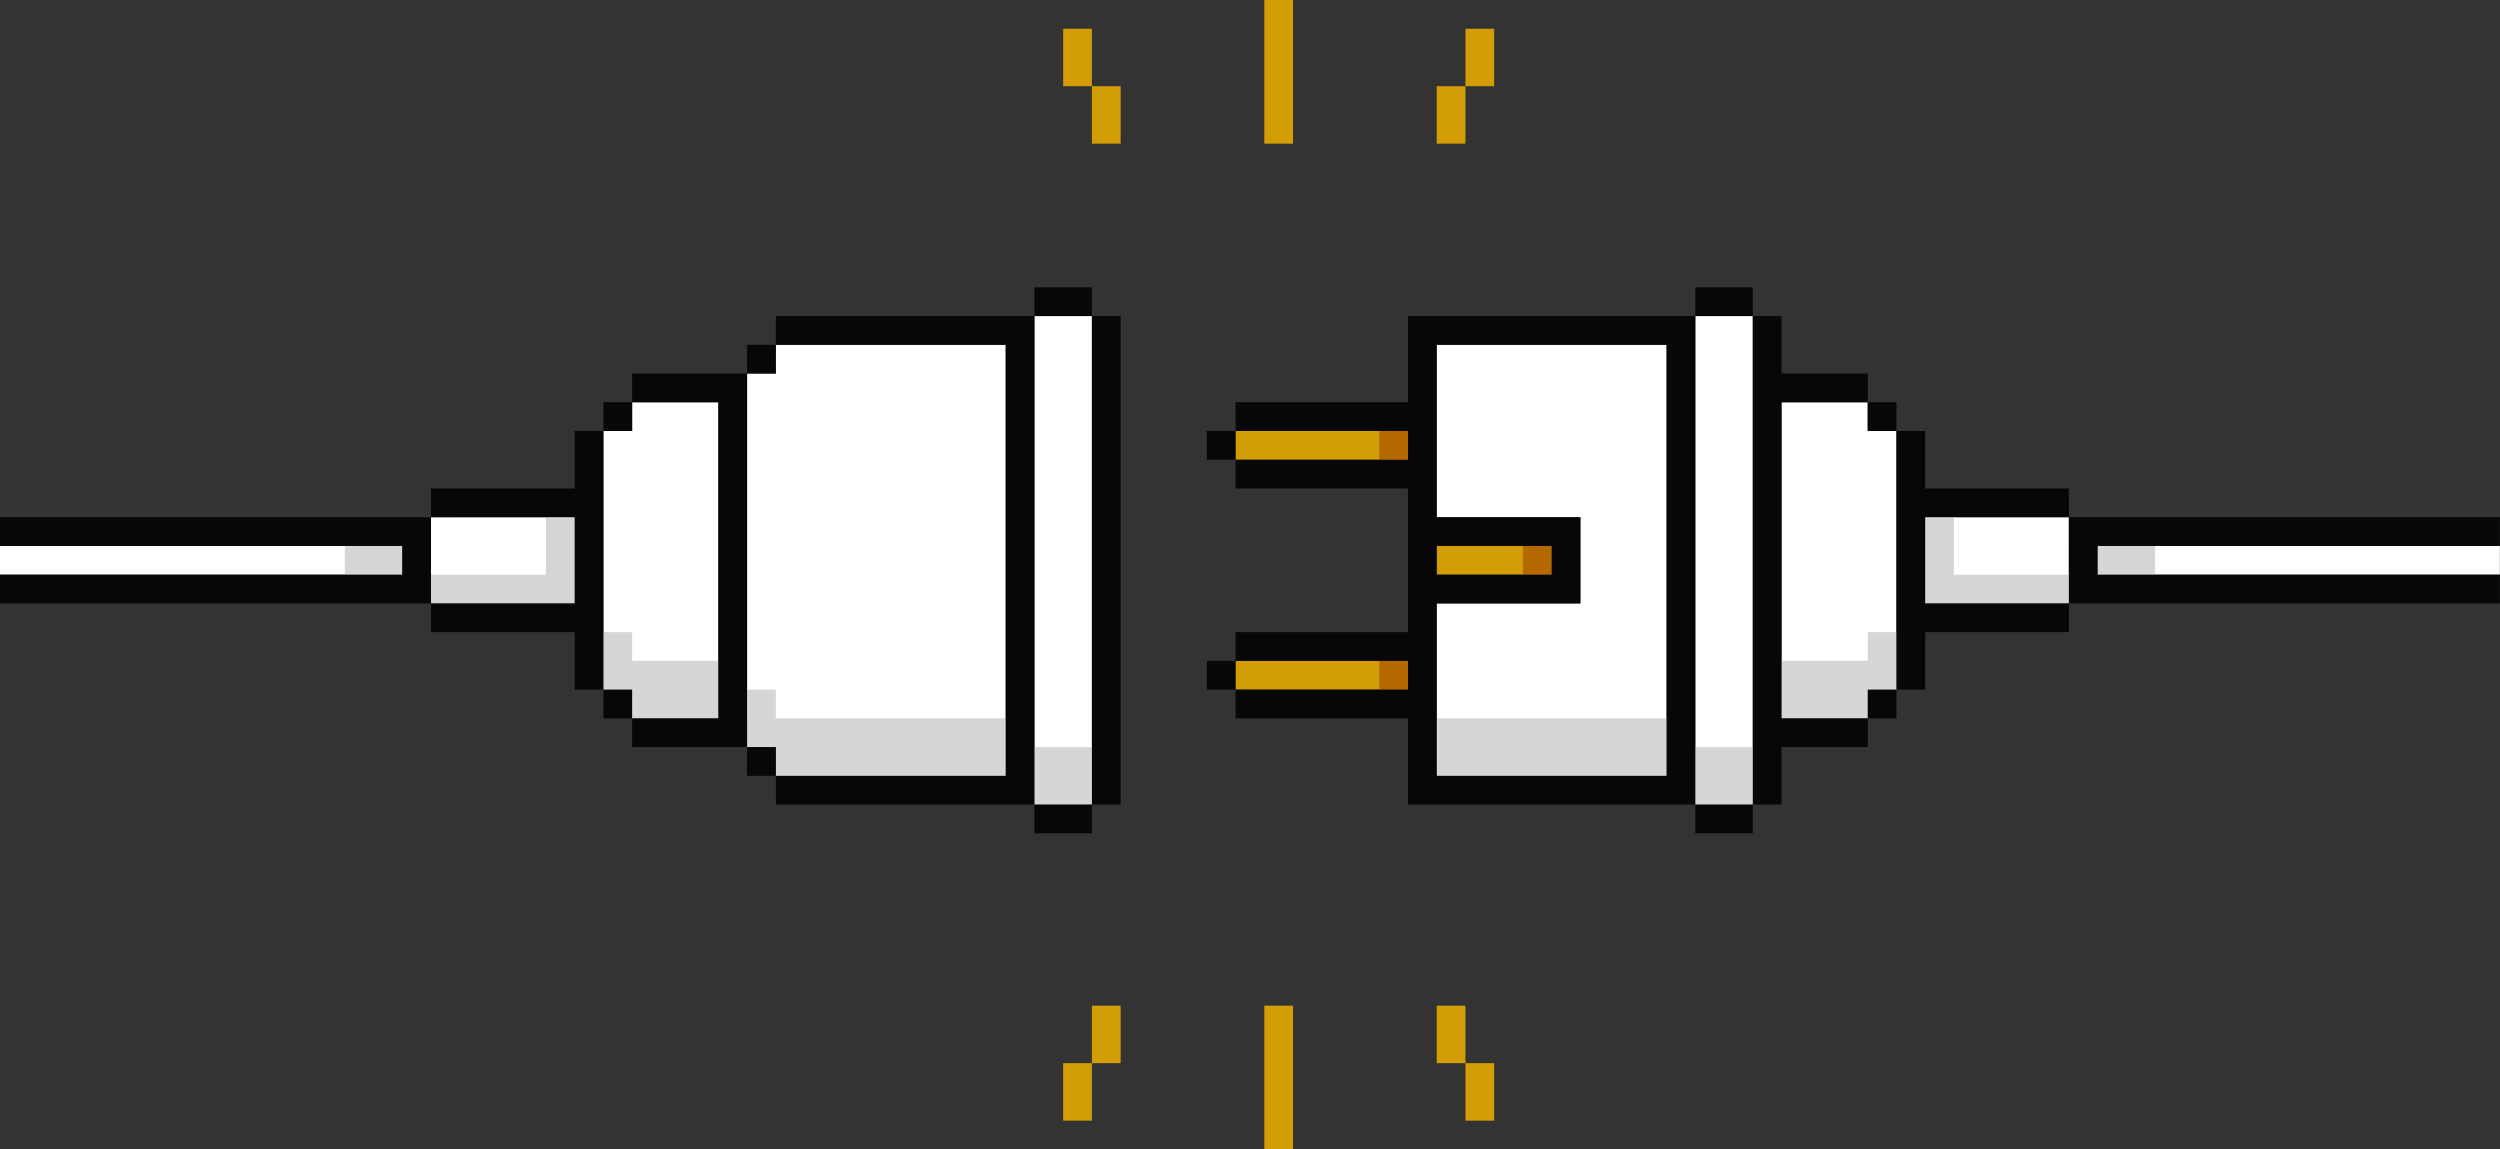 <?xml version="1.0" encoding="UTF-8" standalone="no"?><!DOCTYPE svg PUBLIC "-//W3C//DTD SVG 1.1//EN" "http://www.w3.org/Graphics/SVG/1.1/DTD/svg11.dtd"><svg width="100%" height="100%" viewBox="0 0 15105 6945" version="1.1" xmlns="http://www.w3.org/2000/svg" xmlns:xlink="http://www.w3.org/1999/xlink" xml:space="preserve" xmlns:serif="http://www.serif.com/" style="fill-rule:evenodd;clip-rule:evenodd;stroke-linejoin:round;stroke-miterlimit:2;"><rect x="0" y="0" width="15105" height="6945" fill="#333333" stroke="none"/><g id="plugs"><path id="inner" d="M6597.21,4861.1l-347.208,-0l-0,-2951.38l347.208,-0l0,2951.38Zm3993.08,-0l-347.249,-0l-0,-2951.38l347.249,-0l0,2951.38Zm-4513.92,-173.584l-1388.88,0l-0,-2604.18l1388.88,0l-0,2604.18Zm-1736.08,-347.249l-520.846,-0l-0,-1909.71l520.846,0l-0,1909.71Zm-868.071,-694.413l-868.054,0l-0,-520.85l868.054,-0l-0,520.85Zm-1041.67,-173.629l-2430.55,-0l-0,-173.613l2430.55,0l0,173.613Zm12673.6,-0l-2430.54,-0l-0,-173.613l2430.54,0l-0,173.613Zm-2604.17,173.629l-868.042,0l0,-520.85l868.042,-0l-0,520.85Zm-1215.29,694.413l-520.834,-0l0,-1909.71l520.834,0l-0,1909.71Zm173.624,-173.584l-173.624,0l-0,-1562.51l173.624,-0l0,1562.51Zm-7638.89,0l-173.613,0l0,-1562.51l173.613,-0l-0,1562.51Zm868.054,347.209l-173.625,-0l-0,-2256.95l173.625,-0l-0,2256.95Zm5381.96,-1388.89l-1388.92,-0l-0,-1041.67l1388.92,0l0,1041.67Zm0,520.85l-520.833,0l-0,-520.85l520.833,-0l0,520.85Zm0,1041.66l-1388.92,0l-0,-1041.66l1388.92,0l0,1041.66Z" style="fill:#fff;fill-rule:nonzero;"/><path id="tip" d="M9375,3472.22l-694.458,-0l-0,-173.613l694.458,0l0,173.613Zm-868.041,694.458l-1041.67,0l-0,-173.625l1041.67,0l-0,173.625Zm-0,-1388.9l-1041.67,0l-0,-173.608l1041.67,-0l-0,173.608Z" style="fill:#d39d05;fill-rule:nonzero;"/><path id="tip-accent" d="M8506.96,4166.68l-173.626,0l0,-173.625l173.626,0l-0,173.625Zm868.041,-694.458l-173.625,-0l0,-173.613l173.625,0l0,173.613Zm-868.041,-694.446l-173.626,0l0,-173.608l173.626,-0l-0,173.608Z" style="fill:#b56700;fill-rule:nonzero;"/><path id="shadow" d="M3819.45,4166.68l-173.613,0l0,-173.625l173.613,0l-0,173.625Zm-0,-173.625l-173.613,0l0,-173.625l173.613,0l-0,173.625Zm-347.225,-347.204l-173.609,0l0,-173.629l173.609,-0l-0,173.629Zm-173.609,0l-173.612,0l0,-173.629l173.612,-0l0,173.629Zm-173.612,0l-173.612,0l-0,-173.629l173.612,-0l0,173.629Zm-173.612,0l-173.609,0l0,-173.629l173.609,-0l-0,173.629Zm-173.609,0l-173.612,0l-0,-173.629l173.612,-0l0,173.629Zm-347.225,-173.629l-173.608,-0l-0,-173.613l173.608,0l0,173.613Zm-173.608,-0l-173.613,-0l0,-173.613l173.613,0l-0,173.613Zm1215.28,-0l-173.609,-0l0,-173.613l173.609,0l-0,173.613Zm-0,-173.613l-173.609,0l0,-173.608l173.609,0l-0,173.608Zm520.833,1041.65l-173.608,-0l-0,-173.584l173.608,0l0,173.584Zm0,-173.584l-173.608,0l-0,-173.625l173.608,0l0,173.625Zm173.613,173.584l-173.613,-0l0,-173.584l173.613,0l-0,173.584Zm-0,-173.584l-173.613,0l0,-173.625l173.613,0l-0,173.625Zm173.625,173.584l-173.625,-0l-0,-173.584l173.625,0l-0,173.584Zm-0,-173.584l-173.625,0l-0,-173.625l173.625,0l-0,173.625Zm347.208,347.209l-173.625,-0l-0,-173.625l173.625,-0l0,173.625Zm0,-173.625l-173.625,-0l-0,-173.584l173.625,0l0,173.584Zm173.625,347.249l-173.625,0l0,-173.624l173.625,-0l0,173.624Zm0,-173.624l-173.625,-0l0,-173.625l173.625,-0l0,173.625Zm173.583,173.624l-173.583,0l0,-173.624l173.583,-0l0,173.624Zm0,-173.624l-173.583,-0l0,-173.625l173.583,-0l0,173.625Zm173.625,173.624l-173.625,0l0,-173.624l173.625,-0l0,173.624Zm0,-173.624l-173.625,-0l0,-173.625l173.625,-0l0,173.625Zm173.626,173.624l-173.626,0l0,-173.624l173.626,-0l-0,173.624Zm-0,-173.624l-173.626,-0l0,-173.625l173.626,-0l-0,173.625Zm173.582,173.624l-173.582,0l-0,-173.624l173.582,-0l0,173.624Zm0,-173.624l-173.582,-0l-0,-173.625l173.582,-0l0,173.625Zm173.626,173.624l-173.626,0l0,-173.624l173.626,-0l-0,173.624Zm-0,-173.624l-173.626,-0l0,-173.625l173.626,-0l-0,173.625Zm173.625,173.624l-173.625,0l-0,-173.624l173.625,-0l-0,173.624Zm-0,-173.624l-173.625,-0l-0,-173.625l173.625,-0l-0,173.625Zm173.583,173.624l-173.583,0l-0,-173.624l173.583,-0l-0,173.624Zm-0,-173.624l-173.583,-0l-0,-173.625l173.583,-0l-0,173.625Zm520.833,347.208l-173.583,-0l0,-173.584l173.583,0l0,173.584Zm0,-173.584l-173.583,0l0,-173.624l173.583,-0l0,173.624Zm2256.96,0l-173.625,0l-0,-173.624l173.625,-0l-0,173.624Zm-0,-173.624l-173.625,-0l-0,-173.625l173.625,-0l-0,173.625Zm173.624,173.624l-173.624,0l-0,-173.624l173.624,-0l0,173.624Zm0,-173.624l-173.624,-0l-0,-173.625l173.624,-0l0,173.625Zm173.584,173.624l-173.584,0l0,-173.624l173.584,-0l0,173.624Zm0,-173.624l-173.584,-0l0,-173.625l173.584,-0l0,173.625Zm173.625,173.624l-173.625,0l0,-173.624l173.625,-0l0,173.624Zm0,-173.624l-173.625,-0l0,-173.625l173.625,-0l0,173.625Zm173.625,173.624l-173.625,0l0,-173.624l173.625,-0l-0,173.624Zm-0,-173.624l-173.625,-0l0,-173.625l173.625,-0l-0,173.625Zm173.584,173.624l-173.584,0l-0,-173.624l173.584,-0l-0,173.624Zm-0,-173.624l-173.584,-0l-0,-173.625l173.584,-0l-0,173.625Zm173.624,173.624l-173.624,0l-0,-173.624l173.624,-0l0,173.624Zm0,-173.624l-173.624,-0l-0,-173.625l173.624,-0l0,173.625Zm173.625,173.624l-173.625,0l0,-173.624l173.625,-0l0,173.624Zm0,-173.624l-173.625,-0l0,-173.625l173.625,-0l0,173.625Zm347.209,347.208l-173.625,-0l-0,-173.584l173.625,0l-0,173.584Zm-0,-173.584l-173.625,0l-0,-173.624l173.625,-0l-0,173.624Zm173.624,173.584l-173.624,-0l-0,-173.584l173.624,0l0,173.584Zm0,-173.584l-173.624,0l-0,-173.624l173.624,-0l0,173.624Zm347.209,-347.249l-173.625,-0l0,-173.584l173.625,0l-0,173.584Zm-0,-173.584l-173.625,0l0,-173.625l173.625,0l-0,173.625Zm173.625,173.584l-173.625,-0l-0,-173.584l173.625,0l-0,173.584Zm-0,-173.584l-173.625,0l-0,-173.625l173.625,0l-0,173.625Zm173.584,173.584l-173.584,-0l-0,-173.584l173.584,0l-0,173.584Zm-0,-173.584l-173.584,0l-0,-173.625l173.584,0l-0,173.625Zm173.624,0l-173.624,0l-0,-173.625l173.624,0l0,173.625Zm0,-173.625l-173.624,0l-0,-173.625l173.624,0l0,173.625Zm347.209,-347.204l-173.584,0l0,-173.629l173.584,-0l-0,173.629Zm-0,-173.629l-173.584,-0l0,-173.613l173.584,0l-0,173.613Zm-0,-173.613l-173.584,0l0,-173.608l173.584,0l-0,173.608Zm173.625,347.242l-173.625,0l-0,-173.629l173.625,-0l-0,173.629Zm173.624,0l-173.624,0l-0,-173.629l173.624,-0l0,173.629Zm173.584,0l-173.584,0l0,-173.629l173.584,-0l0,173.629Zm173.625,0l-173.625,0l0,-173.629l173.625,-0l-0,173.629Zm347.209,-173.629l-173.584,-0l-0,-173.613l173.584,0l-0,173.613Zm173.624,-0l-173.624,-0l-0,-173.613l173.624,0l0,173.613Zm-6597.21,1388.88l-173.625,-0l-0,-173.584l173.625,0l0,173.584Zm0,-173.584l-173.625,0l-0,-173.624l173.625,-0l0,173.624Z" style="fill:#d6d6d6;fill-rule:nonzero;"/><path id="effect" d="M7812.5,6250.01l-173.625,-0l-0,-173.625l173.625,-0l0,173.625Zm0,173.583l-173.625,-0l-0,-173.583l173.625,-0l0,173.583Zm0,-0l-173.625,-0l-0,-173.583l173.625,-0l0,173.583Zm0,173.625l-173.625,-0l-0,-173.625l173.625,-0l0,173.625Zm0,-0l-173.625,-0l-0,-173.625l173.625,-0l0,173.625Zm0,173.625l-173.625,-0l-0,-173.625l173.625,-0l0,173.625Zm0,-0l-173.625,-0l-0,-173.625l173.625,-0l0,173.625Zm0,173.583l-173.625,0l-0,-173.583l173.625,-0l0,173.583Zm-1041.67,-694.416l-173.625,-0l0,-173.625l173.625,-0l0,173.625Zm0,173.583l-173.625,-0l0,-173.583l173.625,-0l0,173.583Zm-173.625,173.625l-173.583,-0l0,-173.625l173.583,-0l0,173.625Zm0,173.625l-173.583,-0l0,-173.625l173.583,-0l0,173.625Zm2083.33,-520.833l173.625,-0l-0,-173.625l-173.625,-0l-0,173.625Zm-0,173.583l173.625,-0l-0,-173.583l-173.625,-0l-0,173.583Zm173.625,173.625l173.624,-0l0,-173.625l-173.624,-0l-0,173.625Zm-0,173.625l173.624,-0l0,-173.625l-173.624,-0l-0,173.625Zm-1215.29,-6076.4l173.625,-0l-0,173.612l-173.625,0l-0,-173.612Zm-0,-173.609l173.625,0l-0,173.609l-173.625,-0l-0,-173.609Zm-0,0l173.625,0l-0,173.609l-173.625,-0l-0,-173.609Zm-0,-173.612l173.625,-0l-0,173.612l-173.625,0l-0,-173.612Zm-0,-0l173.625,-0l-0,173.612l-173.625,0l-0,-173.612Zm-0,-173.613l173.625,0l-0,173.613l-173.625,-0l-0,-173.613Zm-0,0l173.625,0l-0,173.613l-173.625,-0l-0,-173.613Zm-0,-173.608l173.625,0l-0,173.608l-173.625,0l-0,-173.608Zm1041.67,694.442l173.625,-0l-0,173.612l-173.625,0l-0,-173.612Zm-0,-173.609l173.625,0l-0,173.609l-173.625,-0l-0,-173.609Zm173.625,-173.612l173.624,-0l0,173.612l-173.624,0l-0,-173.612Zm-0,-173.613l173.624,0l0,173.613l-173.624,-0l-0,-173.613Zm-2083.33,520.834l-173.625,-0l0,173.612l173.625,0l0,-173.612Zm0,-173.609l-173.625,0l0,173.609l173.625,-0l0,-173.609Zm-173.625,-173.612l-173.583,-0l0,173.612l173.583,0l0,-173.612Zm0,-173.613l-173.583,0l0,173.613l173.583,-0l0,-173.613Z" style="fill:#d39d05;fill-rule:nonzero;"/><path id="outline" d="M2604.17,3645.85l-173.613,0l0,-173.629l173.613,-0l-0,173.629Zm-0,-347.242l-173.613,0l0,-173.608l173.613,0l-0,173.608Zm173.612,-173.608l-173.612,0l-0,-173.612l173.612,-0l0,173.612Zm-173.612,520.85l-173.613,0l0,-173.629l173.613,-0l-0,173.629Zm-173.613,-347.242l-173.608,0l-0,-173.608l173.608,0l0,173.608Zm0,347.242l-173.608,0l-0,-173.629l173.608,-0l0,173.629Zm-173.608,-347.242l-173.613,0l0,-173.608l173.613,0l-0,173.608Zm-0,347.242l-173.613,0l0,-173.629l173.613,-0l-0,173.629Zm-173.613,-347.242l-173.612,0l-0,-173.608l173.612,0l0,173.608Zm0,347.242l-173.612,0l-0,-173.629l173.612,-0l0,173.629Zm-173.612,-347.242l-173.609,0l0,-173.608l173.609,0l-0,173.608Zm-0,347.242l-173.609,0l0,-173.629l173.609,-0l-0,173.629Zm-173.609,-347.242l-173.612,0l0,-173.608l173.612,0l0,173.608Zm0,347.242l-173.612,0l0,-173.629l173.612,-0l0,173.629Zm-173.612,-347.242l-173.612,0l-0,-173.608l173.612,0l0,173.608Zm0,347.242l-173.612,0l-0,-173.629l173.612,-0l0,173.629Zm-173.612,-347.242l-173.609,0l0,-173.608l173.609,0l-0,173.608Zm-0,347.242l-173.609,0l0,-173.629l173.609,-0l-0,173.629Zm-173.609,-347.242l-173.612,0l-0,-173.608l173.612,0l0,173.608Zm0,347.242l-173.612,0l-0,-173.629l173.612,-0l0,173.629Zm-173.612,-347.242l-173.613,0l0,-173.608l173.613,0l-0,173.608Zm-0,347.242l-173.613,0l0,-173.629l173.613,-0l-0,173.629Zm-173.613,-347.242l-173.608,0l-0,-173.608l173.608,0l0,173.608Zm0,347.242l-173.608,0l-0,-173.629l173.608,-0l0,173.629Zm-173.608,-347.242l-173.613,0l0,-173.608l173.613,0l-0,173.608Zm-0,347.242l-173.613,0l0,-173.629l173.613,-0l-0,173.629Zm-173.613,-347.242l-173.612,0l-0,-173.608l173.612,0l0,173.608Zm0,347.242l-173.612,0l-0,-173.629l173.612,-0l0,173.629Zm-173.612,-347.242l-173.613,0l0,-173.608l173.613,0l-0,173.608Zm-0,347.242l-173.613,0l0,-173.629l173.613,-0l-0,173.629Zm-173.613,-347.242l-173.608,0l0,-173.608l173.608,0l0,173.608Zm0,347.242l-173.608,0l0,-173.629l173.608,-0l0,173.629Zm2430.56,-173.629l-173.613,-0l0,-173.613l173.613,0l-0,173.613Zm173.612,347.208l-173.612,0l-0,-173.579l173.612,0l0,173.579Zm173.609,-694.429l-173.609,0l0,-173.612l173.609,-0l-0,173.612Zm-0,694.429l-173.609,0l0,-173.579l173.609,0l-0,173.579Zm173.612,-694.429l-173.612,0l-0,-173.612l173.612,-0l0,173.612Zm0,694.429l-173.612,0l-0,-173.579l173.612,0l0,173.579Zm173.612,-694.429l-173.612,0l0,-173.612l173.612,-0l0,173.612Zm0,694.429l-173.612,0l0,-173.579l173.612,0l0,173.579Zm173.609,-694.429l-173.609,0l0,-173.612l173.609,-0l-0,173.612Zm-0,694.429l-173.609,0l0,-173.579l173.609,0l-0,173.579Zm173.612,173.625l-173.612,0l-0,-173.625l173.612,0l0,173.625Zm0,-173.625l-173.612,0l-0,-173.579l173.612,0l0,173.579Zm0,-173.579l-173.612,0l-0,-173.629l173.612,-0l0,173.629Zm0,-173.629l-173.612,-0l-0,-173.613l173.612,0l0,173.613Zm0,-173.613l-173.612,0l-0,-173.608l173.612,0l0,173.608Zm0,-173.608l-173.612,0l-0,-173.612l173.612,-0l0,173.612Zm0,-173.612l-173.612,-0l-0,-173.613l173.612,0l0,173.613Zm0,-173.613l-173.612,0l-0,-173.608l173.612,-0l0,173.608Zm173.613,-173.608l-173.613,-0l0,-173.613l173.613,0l-0,173.613Zm-173.613,1562.51l-173.612,0l-0,-173.625l173.612,0l0,173.625Zm347.221,347.209l-173.608,-0l-0,-173.625l173.608,-0l0,173.625Zm173.613,-0l-173.613,-0l0,-173.625l173.613,-0l-0,173.625Zm173.625,-0l-173.625,-0l-0,-173.625l173.625,-0l-0,173.625Zm-347.238,-2083.33l-173.608,0l-0,-173.612l173.608,-0l0,173.612Zm173.613,0l-173.613,0l0,-173.612l173.613,-0l-0,173.612Zm173.625,0l-173.625,0l-0,-173.612l173.625,-0l-0,173.612Zm-520.846,1909.71l-173.613,-0l0,-173.584l173.613,0l-0,173.584Zm8680.55,-1215.26l173.625,0l-0,173.608l-173.625,0l0,-173.608Zm0,347.221l173.625,-0l-0,173.629l-173.625,0l0,-173.629Zm-173.625,173.629l173.625,0l0,173.579l-173.625,0l0,-173.579Zm173.625,-520.85l173.625,0l-0,173.608l-173.625,0l0,-173.608Zm173.625,347.221l173.584,-0l-0,173.629l-173.584,0l-0,-173.629Zm-0,-347.221l173.584,0l-0,173.608l-173.584,0l-0,-173.608Zm173.584,347.221l173.624,-0l0,173.629l-173.624,0l-0,-173.629Zm-0,-347.221l173.624,0l0,173.608l-173.624,0l-0,-173.608Zm173.624,347.221l173.625,-0l0,173.629l-173.625,0l0,-173.629Zm0,-347.221l173.625,0l0,173.608l-173.625,0l0,-173.608Zm173.625,347.221l173.584,-0l-0,173.629l-173.584,0l0,-173.629Zm0,-347.221l173.584,0l-0,173.608l-173.584,0l0,-173.608Zm173.584,347.221l173.625,-0l-0,173.629l-173.625,0l-0,-173.629Zm-0,-347.221l173.625,0l-0,173.608l-173.625,0l-0,-173.608Zm173.625,347.221l173.624,-0l0,173.629l-173.624,0l-0,-173.629Zm-0,-347.221l173.624,0l0,173.608l-173.624,0l-0,-173.608Zm173.624,347.221l173.584,-0l0,173.629l-173.584,0l0,-173.629Zm0,-347.221l173.584,0l0,173.608l-173.584,0l0,-173.608Zm173.584,347.221l173.625,-0l0,173.629l-173.625,0l0,-173.629Zm0,-347.221l173.625,0l0,173.608l-173.625,0l0,-173.608Zm173.625,347.221l173.625,-0l-0,173.629l-173.625,0l0,-173.629Zm0,-347.221l173.625,0l-0,173.608l-173.625,0l0,-173.608Zm173.625,347.221l173.584,-0l-0,173.629l-173.584,0l-0,-173.629Zm-0,-347.221l173.584,0l-0,173.608l-173.584,0l-0,-173.608Zm173.584,347.221l173.624,-0l0,173.629l-173.624,0l-0,-173.629Zm-0,-347.221l173.624,0l0,173.608l-173.624,0l-0,-173.608Zm173.624,347.221l173.625,-0l0,173.629l-173.625,0l0,-173.629Zm0,-347.221l173.625,0l0,173.608l-173.625,0l0,-173.608Zm173.625,347.221l173.584,-0l-0,173.629l-173.584,0l0,-173.629Zm0,-347.221l173.584,0l-0,173.608l-173.584,0l0,-173.608Zm173.584,347.221l173.625,-0l-0,173.629l-173.625,0l-0,-173.629Zm-0,-347.221l173.625,0l-0,173.608l-173.625,0l-0,-173.608Zm-2430.54,173.608l173.625,0l-0,173.613l-173.625,-0l-0,-173.613Zm-173.625,-347.22l173.625,-0l-0,173.612l-173.625,0l0,-173.612Zm-173.584,694.462l173.584,0l0,173.579l-173.584,0l0,-173.579Zm0,-694.462l173.584,-0l0,173.612l-173.584,0l0,-173.612Zm-173.624,694.462l173.624,0l0,173.579l-173.624,0l-0,-173.579Zm-0,-694.462l173.624,-0l0,173.612l-173.624,0l-0,-173.612Zm-173.625,694.462l173.625,0l-0,173.579l-173.625,0l-0,-173.579Zm-0,-694.462l173.625,-0l-0,173.612l-173.625,0l-0,-173.612Zm-173.584,694.462l173.584,0l-0,173.579l-173.584,0l0,-173.579Zm0,-694.462l173.584,-0l-0,173.612l-173.584,0l0,-173.612Zm-173.625,-173.613l173.625,0l0,173.613l-173.625,-0l0,-173.613Zm0,173.613l173.625,-0l0,173.612l-173.625,0l0,-173.612Zm0,173.612l173.625,0l0,173.608l-173.625,0l0,-173.608Zm0,173.608l173.625,0l0,173.613l-173.625,-0l0,-173.613Zm0,173.613l173.625,-0l0,173.629l-173.625,0l0,-173.629Zm0,173.629l173.625,0l0,173.579l-173.625,0l0,-173.579Zm0,173.579l173.625,0l0,173.625l-173.625,0l0,-173.625Zm0,173.625l173.625,0l0,173.625l-173.625,0l0,-173.625Zm-173.624,173.625l173.624,0l0,173.584l-173.624,-0l-0,-173.584Zm173.624,-1562.51l173.625,-0l0,173.608l-173.625,0l0,-173.608Zm-347.208,-347.225l173.584,-0l-0,173.612l-173.584,0l-0,-173.612Zm-173.625,-0l173.625,-0l-0,173.612l-173.625,0l-0,-173.612Zm-173.625,-0l173.625,-0l-0,173.612l-173.625,0l0,-173.612Zm347.25,2083.32l173.584,-0l-0,173.625l-173.584,-0l-0,-173.625Zm-173.625,-0l173.625,-0l-0,173.625l-173.625,-0l-0,-173.625Zm-173.625,-0l173.625,-0l-0,173.625l-173.625,-0l0,-173.625Zm520.834,-1909.71l173.624,0l0,173.613l-173.624,-0l-0,-173.613Zm-6770.83,1909.71l-173.583,-0l-0,-173.584l173.583,0l-0,173.584Zm-0,-173.584l-173.583,0l-0,-173.625l173.583,0l-0,173.625Zm-0,-173.625l-173.583,0l-0,-173.625l173.583,0l-0,173.625Zm-0,-173.625l-173.583,0l-0,-173.579l173.583,0l-0,173.579Zm-0,-173.579l-173.583,0l-0,-173.629l173.583,-0l-0,173.629Zm-0,-173.629l-173.583,-0l-0,-173.613l173.583,0l-0,173.613Zm-0,-173.613l-173.583,0l-0,-173.608l173.583,0l-0,173.608Zm-0,-173.608l-173.583,0l-0,-173.612l173.583,-0l-0,173.612Zm-0,-173.612l-173.583,-0l-0,-173.613l173.583,0l-0,173.613Zm-0,-173.613l-173.583,0l-0,-173.608l173.583,-0l-0,173.608Zm-0,-173.608l-173.583,-0l-0,-173.613l173.583,0l-0,173.613Zm-0,-173.613l-173.583,0l-0,-173.612l173.583,-0l-0,173.612Zm173.625,-173.612l-173.625,-0l-0,-173.609l173.625,0l-0,173.609Zm173.625,-173.609l-173.625,0l-0,-173.612l173.625,-0l0,173.612Zm173.583,0l-173.583,0l0,-173.612l173.583,-0l0,173.612Zm173.625,0l-173.625,0l0,-173.612l173.625,-0l0,173.612Zm173.626,0l-173.626,0l0,-173.612l173.626,-0l-0,173.612Zm173.582,0l-173.582,0l-0,-173.612l173.582,-0l0,173.612Zm173.626,0l-173.626,0l0,-173.612l173.626,-0l-0,173.612Zm173.625,0l-173.625,0l-0,-173.612l173.625,-0l-0,173.612Zm173.583,0l-173.583,0l-0,-173.612l173.583,-0l-0,173.612Zm173.625,0l-173.625,0l-0,-173.612l173.625,-0l-0,173.612Zm173.625,-173.612l-173.625,-0l-0,-173.613l173.625,0l0,173.613Zm173.583,-0l-173.583,-0l0,-173.613l173.583,0l0,173.613Zm173.625,173.612l-173.625,0l0,-173.612l173.625,-0l0,173.612Zm0,173.609l-173.625,-0l0,-173.609l173.625,0l0,173.609Zm0,173.612l-173.625,0l0,-173.612l173.625,-0l0,173.612Zm0,173.613l-173.625,-0l0,-173.613l173.625,0l0,173.613Zm0,173.608l-173.625,0l0,-173.608l173.625,-0l0,173.608Zm0,173.613l-173.625,-0l0,-173.613l173.625,0l0,173.613Zm0,173.612l-173.625,0l0,-173.612l173.625,-0l0,173.612Zm0,173.608l-173.625,0l0,-173.608l173.625,0l0,173.608Zm0,173.613l-173.625,-0l0,-173.613l173.625,0l0,173.613Zm0,173.629l-173.625,0l0,-173.629l173.625,-0l0,173.629Zm0,173.579l-173.625,0l0,-173.579l173.625,0l0,173.579Zm0,173.625l-173.625,0l0,-173.625l173.625,0l0,173.625Zm0,173.625l-173.625,0l0,-173.625l173.625,0l0,173.625Zm0,173.584l-173.625,-0l0,-173.584l173.625,0l0,173.584Zm0,173.625l-173.625,-0l0,-173.625l173.625,-0l0,173.625Zm0,173.624l-173.625,0l0,-173.624l173.625,-0l0,173.624Zm0,173.584l-173.625,-0l0,-173.584l173.625,0l0,173.584Zm-173.625,173.625l-173.583,-0l0,-173.625l173.583,-0l0,173.625Zm-173.583,-0l-173.625,-0l-0,-173.625l173.625,-0l0,173.625Zm-173.625,-173.625l-173.625,-0l-0,-173.584l173.625,0l-0,173.584Zm-0,-173.584l-173.625,0l-0,-173.624l173.625,-0l-0,173.624Zm-0,-173.624l-173.625,-0l-0,-173.625l173.625,-0l-0,173.625Zm-0,-173.625l-173.625,-0l-0,-173.584l173.625,0l-0,173.584Zm-0,-173.584l-173.625,0l-0,-173.625l173.625,0l-0,173.625Zm-0,-173.625l-173.625,0l-0,-173.625l173.625,0l-0,173.625Zm-0,-173.625l-173.625,0l-0,-173.579l173.625,0l-0,173.579Zm-0,-173.579l-173.625,0l-0,-173.629l173.625,-0l-0,173.629Zm-0,-173.629l-173.625,-0l-0,-173.613l173.625,0l-0,173.613Zm-0,-173.613l-173.625,0l-0,-173.608l173.625,0l-0,173.608Zm-0,-173.608l-173.625,0l-0,-173.612l173.625,-0l-0,173.612Zm-0,-173.612l-173.625,-0l-0,-173.613l173.625,0l-0,173.613Zm-0,-173.613l-173.625,0l-0,-173.608l173.625,-0l-0,173.608Zm-0,-173.608l-173.625,-0l-0,-173.613l173.625,0l-0,173.613Zm-0,-173.613l-173.625,0l-0,-173.612l173.625,-0l-0,173.612Zm-0,-173.612l-173.625,-0l-0,-173.609l173.625,0l-0,173.609Zm3993.04,-173.609l-173.584,0l0,-173.612l173.584,-0l-0,173.612Zm173.625,-173.612l-173.625,-0l-0,-173.613l173.625,0l-0,173.613Zm173.624,-0l-173.624,-0l-0,-173.613l173.624,0l0,173.613Zm173.584,173.612l-173.584,0l0,-173.612l173.584,-0l0,173.612Zm0,173.609l-173.584,-0l0,-173.609l173.584,0l0,173.609Zm0,173.612l-173.584,0l0,-173.612l173.584,-0l0,173.612Zm0,173.613l-173.584,-0l0,-173.613l173.584,0l0,173.613Zm0,173.608l-173.584,0l0,-173.608l173.584,-0l0,173.608Zm0,173.613l-173.584,-0l0,-173.613l173.584,0l0,173.613Zm0,173.612l-173.584,0l0,-173.612l173.584,-0l0,173.612Zm0,173.608l-173.584,0l0,-173.608l173.584,0l0,173.608Zm0,173.613l-173.584,-0l0,-173.613l173.584,0l0,173.613Zm0,173.629l-173.584,0l0,-173.629l173.584,-0l0,173.629Zm0,173.579l-173.584,0l0,-173.579l173.584,0l0,173.579Zm0,173.625l-173.584,0l0,-173.625l173.584,0l0,173.625Zm0,173.625l-173.584,0l0,-173.625l173.584,0l0,173.625Zm0,173.584l-173.584,-0l0,-173.584l173.584,0l0,173.584Zm0,173.625l-173.584,-0l0,-173.625l173.584,-0l0,173.625Zm0,173.624l-173.584,0l0,-173.624l173.584,-0l0,173.624Zm0,173.584l-173.584,-0l0,-173.584l173.584,0l0,173.584Zm-173.584,173.625l-173.624,-0l-0,-173.625l173.624,-0l0,173.625Zm-173.624,-0l-173.625,-0l-0,-173.625l173.625,-0l-0,173.625Zm-173.625,-173.625l-173.584,-0l0,-173.584l173.584,0l-0,173.584Zm-0,-173.584l-173.584,0l0,-173.624l173.584,-0l-0,173.624Zm-0,-173.624l-173.584,-0l0,-173.625l173.584,-0l-0,173.625Zm-0,-173.625l-173.584,-0l0,-173.584l173.584,0l-0,173.584Zm-0,-173.584l-173.584,0l0,-173.625l173.584,0l-0,173.625Zm-0,-173.625l-173.584,0l0,-173.625l173.584,0l-0,173.625Zm-0,-173.625l-173.584,0l0,-173.579l173.584,0l-0,173.579Zm-0,-173.579l-173.584,0l0,-173.629l173.584,-0l-0,173.629Zm-0,-173.629l-173.584,-0l0,-173.613l173.584,0l-0,173.613Zm-0,-173.613l-173.584,0l0,-173.608l173.584,0l-0,173.608Zm-0,-173.608l-173.584,0l0,-173.612l173.584,-0l-0,173.612Zm-0,-173.612l-173.584,-0l0,-173.613l173.584,0l-0,173.613Zm-0,-173.613l-173.584,0l0,-173.608l173.584,-0l-0,173.608Zm-0,-173.608l-173.584,-0l0,-173.613l173.584,0l-0,173.613Zm-1736.08,-0l-173.626,-0l0,-173.613l173.626,0l-0,173.613Zm-173.626,-0l-173.625,-0l0,-173.613l173.625,0l0,173.613Zm-173.625,-0l-173.583,-0l0,-173.613l173.583,0l0,173.613Zm-173.583,-0l-173.625,-0l-0,-173.613l173.625,0l0,173.613Zm-173.625,-0l-173.625,-0l-0,-173.613l173.625,0l-0,173.613Zm-173.625,-0l-173.583,-0l-0,-173.613l173.583,0l-0,173.613Zm-173.583,173.608l-173.625,0l-0,-173.608l173.625,-0l-0,173.608Zm173.583,173.613l-173.583,-0l-0,-173.613l173.583,0l-0,173.613Zm173.625,-0l-173.625,-0l-0,-173.613l173.625,0l-0,173.613Zm173.625,-0l-173.625,-0l-0,-173.613l173.625,0l0,173.613Zm173.583,-0l-173.583,-0l0,-173.613l173.583,0l0,173.613Zm173.625,-0l-173.625,-0l0,-173.613l173.625,0l0,173.613Zm173.626,-0l-173.626,-0l0,-173.613l173.626,0l-0,173.613Zm-0,1041.67l-173.626,0l0,-173.625l173.626,0l-0,173.625Zm-173.626,0l-173.625,0l0,-173.625l173.625,0l0,173.625Zm-173.625,0l-173.583,0l0,-173.625l173.583,0l0,173.625Zm-173.583,0l-173.625,0l-0,-173.625l173.625,0l0,173.625Zm-173.625,0l-173.625,0l-0,-173.625l173.625,0l-0,173.625Zm-173.625,0l-173.583,0l-0,-173.625l173.583,0l-0,173.625Zm-173.583,173.625l-173.625,0l-0,-173.625l173.625,0l-0,173.625Zm173.583,173.584l-173.583,-0l-0,-173.584l173.583,0l-0,173.584Zm173.625,-0l-173.625,-0l-0,-173.584l173.625,0l-0,173.584Zm173.625,-0l-173.625,-0l-0,-173.584l173.625,0l0,173.584Zm173.583,-0l-173.583,-0l0,-173.584l173.583,0l0,173.584Zm173.625,-0l-173.625,-0l0,-173.584l173.625,0l0,173.584Zm173.626,-0l-173.626,-0l0,-173.584l173.626,0l-0,173.584Zm1736.08,-1909.71l-173.584,0l0,-173.612l173.584,-0l-0,173.612Zm-0,-173.612l-173.584,-0l0,-173.609l173.584,0l-0,173.609Zm-347.209,-173.609l-173.624,0l-0,-173.612l173.624,-0l0,173.612Zm-173.624,0l-173.584,0l-0,-173.612l173.584,-0l-0,173.612Zm-173.584,0l-173.625,0l-0,-173.612l173.625,-0l-0,173.612Zm-173.625,0l-173.625,0l0,-173.612l173.625,-0l-0,173.612Zm-173.625,0l-173.584,0l0,-173.612l173.584,-0l0,173.612Zm-173.584,0l-173.624,0l-0,-173.612l173.624,-0l0,173.612Zm-173.624,0l-173.625,0l-0,-173.612l173.625,-0l-0,173.612Zm-173.625,0l-173.583,0l-0,-173.612l173.583,-0l-0,173.612Zm-0,347.221l-173.583,0l-0,-173.612l173.583,-0l-0,173.612Zm-0,-173.612l-173.583,-0l-0,-173.609l173.583,0l-0,173.609Zm-0,347.225l-173.583,-0l-0,-173.613l173.583,0l-0,173.613Zm-0,173.608l-173.583,0l-0,-173.608l173.583,-0l-0,173.608Zm-0,173.613l-173.583,-0l-0,-173.613l173.583,0l-0,173.613Zm-0,173.612l-173.583,0l-0,-173.612l173.583,-0l-0,173.612Zm-0,173.608l-173.583,0l-0,-173.608l173.583,0l-0,173.608Zm-0,173.613l-173.583,-0l-0,-173.613l173.583,0l-0,173.613Zm-0,173.629l-173.583,0l-0,-173.629l173.583,-0l-0,173.629Zm173.625,-347.242l-173.625,0l-0,-173.608l173.625,0l-0,173.608Zm-0,347.242l-173.625,0l-0,-173.629l173.625,-0l-0,173.629Zm173.624,-347.242l-173.624,0l-0,-173.608l173.624,0l0,173.608Zm0,347.242l-173.624,0l-0,-173.629l173.624,-0l0,173.629Zm173.584,-347.242l-173.584,0l0,-173.608l173.584,0l0,173.608Zm0,347.242l-173.584,0l0,-173.629l173.584,-0l0,173.629Zm173.625,-347.242l-173.625,0l0,-173.608l173.625,0l-0,173.608Zm-0,347.242l-173.625,0l0,-173.629l173.625,-0l-0,173.629Zm173.625,-347.242l-173.625,0l-0,-173.608l173.625,0l-0,173.608Zm-0,347.242l-173.625,0l-0,-173.629l173.625,-0l-0,173.629Zm-0,-173.629l-173.625,-0l-0,-173.613l173.625,0l-0,173.613Zm-868.083,347.208l-173.583,0l-0,-173.579l173.583,0l-0,173.579Zm-0,173.625l-173.583,0l-0,-173.625l173.583,0l-0,173.625Zm-0,173.625l-173.583,0l-0,-173.625l173.583,0l-0,173.625Zm-0,173.584l-173.583,-0l-0,-173.584l173.583,0l-0,173.584Zm-0,173.625l-173.583,-0l-0,-173.625l173.583,-0l-0,173.625Zm-0,173.624l-173.583,0l-0,-173.624l173.583,-0l-0,173.624Zm-0,173.584l-173.583,-0l-0,-173.584l173.583,0l-0,173.584Zm173.625,-0l-173.625,-0l-0,-173.584l173.625,0l-0,173.584Zm173.624,-0l-173.624,-0l-0,-173.584l173.624,0l0,173.584Zm173.584,-0l-173.584,-0l0,-173.584l173.584,0l0,173.584Zm173.625,-0l-173.625,-0l0,-173.584l173.625,0l-0,173.584Zm173.625,-0l-173.625,-0l-0,-173.584l173.625,0l-0,173.584Zm173.584,-0l-173.584,-0l-0,-173.584l173.584,0l-0,173.584Zm173.624,-0l-173.624,-0l-0,-173.584l173.624,0l0,173.584Zm173.625,-2777.76l-173.625,0l0,-173.612l173.625,-0l0,173.612Zm0,2777.76l-173.625,-0l0,-173.584l173.625,0l0,173.584Zm-5555.58,-347.208l-173.583,-0l-0,-173.625l173.583,-0l-0,173.625Zm347.25,347.208l-173.625,-0l-0,-173.584l173.625,0l0,173.584Zm173.583,-0l-173.583,-0l0,-173.584l173.583,0l0,173.584Zm173.625,-0l-173.625,-0l0,-173.584l173.625,0l0,173.584Zm173.626,-0l-173.626,-0l0,-173.584l173.626,0l-0,173.584Zm173.582,-0l-173.582,-0l-0,-173.584l173.582,0l0,173.584Zm173.626,-0l-173.626,-0l0,-173.584l173.626,0l-0,173.584Zm173.625,-0l-173.625,-0l-0,-173.584l173.625,0l-0,173.584Zm173.583,-0l-173.583,-0l-0,-173.584l173.583,0l-0,173.584Zm-1388.88,-173.584l-173.625,0l-0,-173.624l173.625,-0l-0,173.624Z" style="fill:#070707;fill-rule:nonzero;"/></g></svg>